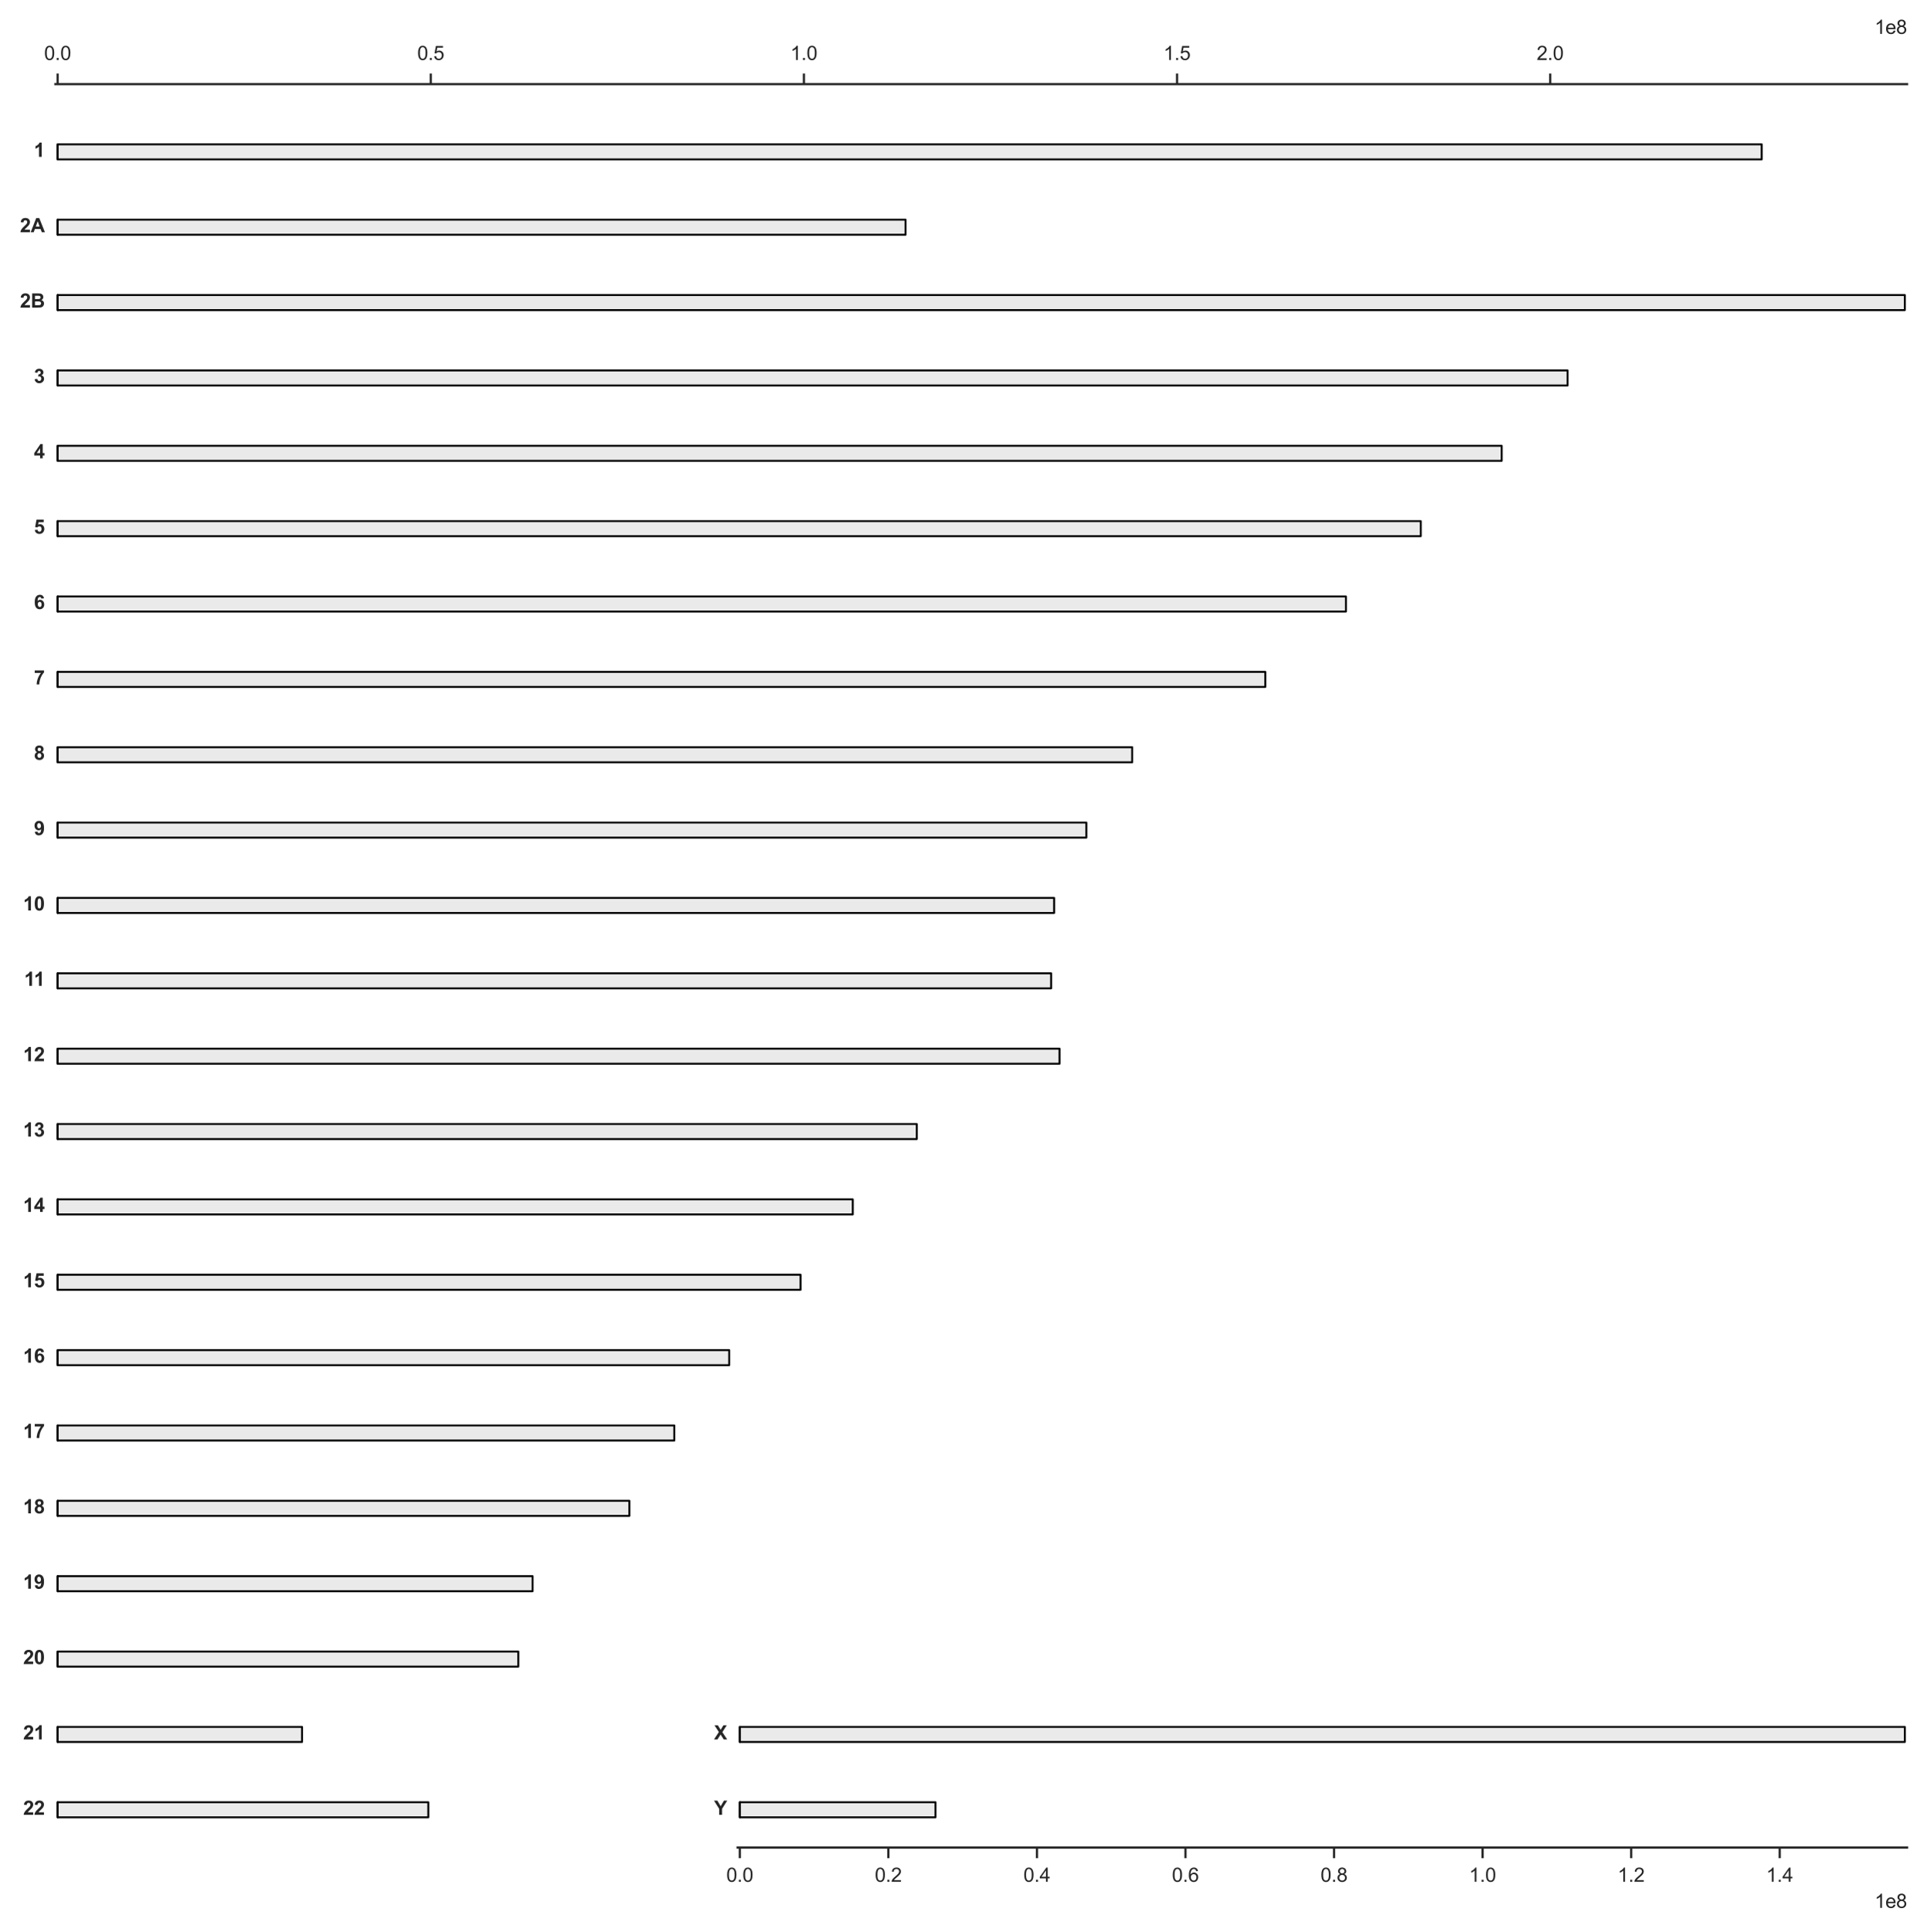 <?xml version="1.0" encoding="utf-8" standalone="no"?>
<!DOCTYPE svg PUBLIC "-//W3C//DTD SVG 1.1//EN"
  "http://www.w3.org/Graphics/SVG/1.1/DTD/svg11.dtd">
<svg xmlns:xlink="http://www.w3.org/1999/xlink" width="696.832pt" height="698.393pt" viewBox="0 0 696.832 698.393" xmlns="http://www.w3.org/2000/svg" version="1.1">
 <defs>
  <style type="text/css">*{stroke-linejoin: round; stroke-linecap: butt}</style>
 </defs>
 <g id="figure_1">
  <g id="patch_1">
   <path d="M 0 698.393 
L 696.832 698.393 
L 696.832 0 
L 0 0 
z
" style="fill: #ffffff"/>
  </g>
  <g id="axes_1">
   <g id="patch_2">
    <path d="M 20.032 41.315 
L 689.632 41.315 
L 689.632 30.417 
L 20.032 30.417 
z
" style="fill: #ffffff"/>
   </g>
   <g id="matplotlib.axis_1">
    <g id="xtick_1">
     <g id="line2d_1">
      <defs>
       <path id="md4d6758494" d="M 0 0 
L 0 -3.84 
" style="stroke: #262626; stroke-width: 0.8"/>
      </defs>
      <g>
       <use xlink:href="#md4d6758494" x="20.841" y="30.417" style="fill: #262626; stroke: #262626; stroke-width: 0.8"/>
      </g>
     </g>
     <g id="text_1">
      <!-- 0.0 -->
      <g style="fill: #262626" transform="translate(15.949 21.677) scale(0.07 -0.07)">
       <defs>
        <path id="ArialMT-30" d="M 266 2259 
Q 266 3072 433 3567 
Q 600 4063 929 4331 
Q 1259 4600 1759 4600 
Q 2128 4600 2406 4451 
Q 2684 4303 2865 4023 
Q 3047 3744 3150 3342 
Q 3253 2941 3253 2259 
Q 3253 1453 3087 958 
Q 2922 463 2592 192 
Q 2263 -78 1759 -78 
Q 1097 -78 719 397 
Q 266 969 266 2259 
z
M 844 2259 
Q 844 1131 1108 757 
Q 1372 384 1759 384 
Q 2147 384 2411 759 
Q 2675 1134 2675 2259 
Q 2675 3391 2411 3762 
Q 2147 4134 1753 4134 
Q 1366 4134 1134 3806 
Q 844 3388 844 2259 
z
" transform="scale(0.016)"/>
        <path id="ArialMT-2e" d="M 581 0 
L 581 641 
L 1222 641 
L 1222 0 
L 581 0 
z
" transform="scale(0.016)"/>
       </defs>
       <use xlink:href="#ArialMT-30"/>
       <use xlink:href="#ArialMT-2e" transform="translate(55.615 0)"/>
       <use xlink:href="#ArialMT-30" transform="translate(83.398 0)"/>
      </g>
     </g>
    </g>
    <g id="xtick_2">
     <g id="line2d_2">
      <g>
       <use xlink:href="#md4d6758494" x="155.777" y="30.417" style="fill: #262626; stroke: #262626; stroke-width: 0.8"/>
      </g>
     </g>
     <g id="text_2">
      <!-- 0.5 -->
      <g style="fill: #262626" transform="translate(150.884 21.677) scale(0.07 -0.07)">
       <defs>
        <path id="ArialMT-35" d="M 266 1200 
L 856 1250 
Q 922 819 1161 601 
Q 1400 384 1738 384 
Q 2144 384 2425 690 
Q 2706 997 2706 1503 
Q 2706 1984 2436 2262 
Q 2166 2541 1728 2541 
Q 1456 2541 1237 2417 
Q 1019 2294 894 2097 
L 366 2166 
L 809 4519 
L 3088 4519 
L 3088 3981 
L 1259 3981 
L 1013 2750 
Q 1425 3038 1878 3038 
Q 2478 3038 2890 2622 
Q 3303 2206 3303 1553 
Q 3303 931 2941 478 
Q 2500 -78 1738 -78 
Q 1113 -78 717 272 
Q 322 622 266 1200 
z
" transform="scale(0.016)"/>
       </defs>
       <use xlink:href="#ArialMT-30"/>
       <use xlink:href="#ArialMT-2e" transform="translate(55.615 0)"/>
       <use xlink:href="#ArialMT-35" transform="translate(83.398 0)"/>
      </g>
     </g>
    </g>
    <g id="xtick_3">
     <g id="line2d_3">
      <g>
       <use xlink:href="#md4d6758494" x="290.712" y="30.417" style="fill: #262626; stroke: #262626; stroke-width: 0.8"/>
      </g>
     </g>
     <g id="text_3">
      <!-- 1.0 -->
      <g style="fill: #262626" transform="translate(285.82 21.677) scale(0.07 -0.07)">
       <defs>
        <path id="ArialMT-31" d="M 2384 0 
L 1822 0 
L 1822 3584 
Q 1619 3391 1289 3197 
Q 959 3003 697 2906 
L 697 3450 
Q 1169 3672 1522 3987 
Q 1875 4303 2022 4600 
L 2384 4600 
L 2384 0 
z
" transform="scale(0.016)"/>
       </defs>
       <use xlink:href="#ArialMT-31"/>
       <use xlink:href="#ArialMT-2e" transform="translate(55.615 0)"/>
       <use xlink:href="#ArialMT-30" transform="translate(83.398 0)"/>
      </g>
     </g>
    </g>
    <g id="xtick_4">
     <g id="line2d_4">
      <g>
       <use xlink:href="#md4d6758494" x="425.648" y="30.417" style="fill: #262626; stroke: #262626; stroke-width: 0.8"/>
      </g>
     </g>
     <g id="text_4">
      <!-- 1.5 -->
      <g style="fill: #262626" transform="translate(420.755 21.677) scale(0.07 -0.07)">
       <use xlink:href="#ArialMT-31"/>
       <use xlink:href="#ArialMT-2e" transform="translate(55.615 0)"/>
       <use xlink:href="#ArialMT-35" transform="translate(83.398 0)"/>
      </g>
     </g>
    </g>
    <g id="xtick_5">
     <g id="line2d_5">
      <g>
       <use xlink:href="#md4d6758494" x="560.584" y="30.417" style="fill: #262626; stroke: #262626; stroke-width: 0.8"/>
      </g>
     </g>
     <g id="text_5">
      <!-- 2.0 -->
      <g style="fill: #262626" transform="translate(555.691 21.677) scale(0.07 -0.07)">
       <defs>
        <path id="ArialMT-32" d="M 3222 541 
L 3222 0 
L 194 0 
Q 188 203 259 391 
Q 375 700 629 1000 
Q 884 1300 1366 1694 
Q 2113 2306 2375 2664 
Q 2638 3022 2638 3341 
Q 2638 3675 2398 3904 
Q 2159 4134 1775 4134 
Q 1369 4134 1125 3890 
Q 881 3647 878 3216 
L 300 3275 
Q 359 3922 746 4261 
Q 1134 4600 1788 4600 
Q 2447 4600 2831 4234 
Q 3216 3869 3216 3328 
Q 3216 3053 3103 2787 
Q 2991 2522 2730 2228 
Q 2469 1934 1863 1422 
Q 1356 997 1212 845 
Q 1069 694 975 541 
L 3222 541 
z
" transform="scale(0.016)"/>
       </defs>
       <use xlink:href="#ArialMT-32"/>
       <use xlink:href="#ArialMT-2e" transform="translate(55.615 0)"/>
       <use xlink:href="#ArialMT-30" transform="translate(83.398 0)"/>
      </g>
     </g>
    </g>
    <g id="text_6">
     <!-- 1e8 -->
     <g style="fill: #262626" transform="translate(677.887 12.239) scale(0.07 -0.07)">
      <defs>
       <path id="ArialMT-65" d="M 2694 1069 
L 3275 997 
Q 3138 488 2766 206 
Q 2394 -75 1816 -75 
Q 1088 -75 661 373 
Q 234 822 234 1631 
Q 234 2469 665 2931 
Q 1097 3394 1784 3394 
Q 2450 3394 2872 2941 
Q 3294 2488 3294 1666 
Q 3294 1616 3291 1516 
L 816 1516 
Q 847 969 1125 678 
Q 1403 388 1819 388 
Q 2128 388 2347 550 
Q 2566 713 2694 1069 
z
M 847 1978 
L 2700 1978 
Q 2663 2397 2488 2606 
Q 2219 2931 1791 2931 
Q 1403 2931 1139 2672 
Q 875 2413 847 1978 
z
" transform="scale(0.016)"/>
       <path id="ArialMT-38" d="M 1131 2484 
Q 781 2613 612 2850 
Q 444 3088 444 3419 
Q 444 3919 803 4259 
Q 1163 4600 1759 4600 
Q 2359 4600 2725 4251 
Q 3091 3903 3091 3403 
Q 3091 3084 2923 2848 
Q 2756 2613 2416 2484 
Q 2838 2347 3058 2040 
Q 3278 1734 3278 1309 
Q 3278 722 2862 322 
Q 2447 -78 1769 -78 
Q 1091 -78 675 323 
Q 259 725 259 1325 
Q 259 1772 486 2073 
Q 713 2375 1131 2484 
z
M 1019 3438 
Q 1019 3113 1228 2906 
Q 1438 2700 1772 2700 
Q 2097 2700 2305 2904 
Q 2513 3109 2513 3406 
Q 2513 3716 2298 3927 
Q 2084 4138 1766 4138 
Q 1444 4138 1231 3931 
Q 1019 3725 1019 3438 
z
M 838 1322 
Q 838 1081 952 856 
Q 1066 631 1291 507 
Q 1516 384 1775 384 
Q 2178 384 2440 643 
Q 2703 903 2703 1303 
Q 2703 1709 2433 1975 
Q 2163 2241 1756 2241 
Q 1359 2241 1098 1978 
Q 838 1716 838 1322 
z
" transform="scale(0.016)"/>
      </defs>
      <use xlink:href="#ArialMT-31"/>
      <use xlink:href="#ArialMT-65" transform="translate(55.615 0)"/>
      <use xlink:href="#ArialMT-38" transform="translate(111.23 0)"/>
     </g>
    </g>
   </g>
   <g id="matplotlib.axis_2">
    <g id="ytick_1"/>
    <g id="ytick_2"/>
   </g>
   <g id="patch_3">
    <path d="M 20.032 30.417 
L 689.632 30.417 
" style="fill: none; stroke: #262626; stroke-width: 0.8; stroke-linejoin: miter; stroke-linecap: square"/>
   </g>
  </g>
  <g id="axes_2">
   <g id="patch_4">
    <path d="M 20.032 68.561 
L 689.632 68.561 
L 689.632 41.315 
L 20.032 41.315 
z
" style="fill: #ffffff"/>
   </g>
   <g id="patch_5">
    <path d="M 20.841 57.63 
L 20.841 57.63 
L 20.841 52.181 
L 20.841 52.181 
z
" clip-path="url(#p66748b4436)" style="fill: #ebeaea"/>
   </g>
   <g id="patch_6">
    <path d="M 20.841 57.63 
L 637.048 57.63 
L 637.048 52.181 
L 20.841 52.181 
z
" clip-path="url(#p66748b4436)" style="fill: #ebeaea"/>
   </g>
   <g id="patch_7">
    <path d="M 20.841 57.63 
L 20.841 57.63 
L 20.841 52.181 
L 20.841 52.181 
L 20.841 57.63 
z
" clip-path="url(#p66748b4436)" style="fill: none; stroke: #000000; stroke-width: 0.7; stroke-linejoin: miter"/>
   </g>
   <g id="patch_8">
    <path d="M 20.841 57.63 
L 637.048 57.63 
L 637.048 52.181 
L 20.841 52.181 
L 20.841 57.63 
z
" clip-path="url(#p66748b4436)" style="fill: none; stroke: #000000; stroke-width: 0.7; stroke-linejoin: miter"/>
   </g>
   <g id="matplotlib.axis_3">
    <g id="xtick_6"/>
    <g id="xtick_7"/>
    <g id="xtick_8"/>
    <g id="xtick_9"/>
    <g id="xtick_10"/>
   </g>
   <g id="matplotlib.axis_4">
    <g id="ytick_3"/>
    <g id="ytick_4"/>
   </g>
   <g id="text_7">
    <!-- 1 -->
    <g style="fill: #262626" transform="translate(12.255 56.72) scale(0.07 -0.07)">
     <defs>
      <path id="Arial-BoldMT-31" d="M 2519 0 
L 1641 0 
L 1641 3309 
Q 1159 2859 506 2644 
L 506 3441 
Q 850 3553 1253 3867 
Q 1656 4181 1806 4600 
L 2519 4600 
L 2519 0 
z
" transform="scale(0.016)"/>
     </defs>
     <use xlink:href="#Arial-BoldMT-31"/>
    </g>
   </g>
  </g>
  <g id="axes_3">
   <g id="patch_9">
    <path d="M 20.032 95.807 
L 689.632 95.807 
L 689.632 68.561 
L 20.032 68.561 
z
" style="fill: #ffffff"/>
   </g>
   <g id="patch_10">
    <path d="M 20.841 84.876 
L 20.841 84.876 
L 20.841 79.427 
L 20.841 79.427 
z
" clip-path="url(#pf9c25170c0)" style="fill: #ebeaea"/>
   </g>
   <g id="patch_11">
    <path d="M 20.841 84.876 
L 327.475 84.876 
L 327.475 79.427 
L 20.841 79.427 
z
" clip-path="url(#pf9c25170c0)" style="fill: #ebeaea"/>
   </g>
   <g id="patch_12">
    <path d="M 20.841 84.876 
L 20.841 84.876 
L 20.841 79.427 
L 20.841 79.427 
L 20.841 84.876 
z
" clip-path="url(#pf9c25170c0)" style="fill: none; stroke: #000000; stroke-width: 0.7; stroke-linejoin: miter"/>
   </g>
   <g id="patch_13">
    <path d="M 20.841 84.876 
L 327.475 84.876 
L 327.475 79.427 
L 20.841 79.427 
L 20.841 84.876 
z
" clip-path="url(#pf9c25170c0)" style="fill: none; stroke: #000000; stroke-width: 0.7; stroke-linejoin: miter"/>
   </g>
   <g id="matplotlib.axis_5">
    <g id="xtick_11"/>
    <g id="xtick_12"/>
    <g id="xtick_13"/>
    <g id="xtick_14"/>
    <g id="xtick_15"/>
   </g>
   <g id="matplotlib.axis_6">
    <g id="ytick_5"/>
    <g id="ytick_6"/>
   </g>
   <g id="text_8">
    <!-- 2A -->
    <g style="fill: #262626" transform="translate(7.2 83.966) scale(0.07 -0.07)">
     <defs>
      <path id="Arial-BoldMT-32" d="M 3238 816 
L 3238 0 
L 159 0 
Q 209 463 459 877 
Q 709 1291 1447 1975 
Q 2041 2528 2175 2725 
Q 2356 2997 2356 3263 
Q 2356 3556 2198 3714 
Q 2041 3872 1763 3872 
Q 1488 3872 1325 3706 
Q 1163 3541 1138 3156 
L 263 3244 
Q 341 3969 753 4284 
Q 1166 4600 1784 4600 
Q 2463 4600 2850 4234 
Q 3238 3869 3238 3325 
Q 3238 3016 3127 2736 
Q 3016 2456 2775 2150 
Q 2616 1947 2200 1565 
Q 1784 1184 1673 1059 
Q 1563 934 1494 816 
L 3238 816 
z
" transform="scale(0.016)"/>
      <path id="Arial-BoldMT-41" d="M 4597 0 
L 3591 0 
L 3191 1041 
L 1359 1041 
L 981 0 
L 0 0 
L 1784 4581 
L 2763 4581 
L 4597 0 
z
M 2894 1813 
L 2263 3513 
L 1644 1813 
L 2894 1813 
z
" transform="scale(0.016)"/>
     </defs>
     <use xlink:href="#Arial-BoldMT-32"/>
     <use xlink:href="#Arial-BoldMT-41" transform="translate(55.615 0)"/>
    </g>
   </g>
  </g>
  <g id="axes_4">
   <g id="patch_14">
    <path d="M 20.032 123.054 
L 689.632 123.054 
L 689.632 95.807 
L 20.032 95.807 
z
" style="fill: #ffffff"/>
   </g>
   <g id="patch_15">
    <path d="M 20.841 112.122 
L 20.841 112.122 
L 20.841 106.673 
L 20.841 106.673 
z
" clip-path="url(#pf3ba5fb1bc)" style="fill: #ebeaea"/>
   </g>
   <g id="patch_16">
    <path d="M 20.841 112.122 
L 688.822 112.122 
L 688.822 106.673 
L 20.841 106.673 
z
" clip-path="url(#pf3ba5fb1bc)" style="fill: #ebeaea"/>
   </g>
   <g id="patch_17">
    <path d="M 20.841 112.122 
L 20.841 112.122 
L 20.841 106.673 
L 20.841 106.673 
L 20.841 112.122 
z
" clip-path="url(#pf3ba5fb1bc)" style="fill: none; stroke: #000000; stroke-width: 0.7; stroke-linejoin: miter"/>
   </g>
   <g id="patch_18">
    <path d="M 20.841 112.122 
L 688.822 112.122 
L 688.822 106.673 
L 20.841 106.673 
L 20.841 112.122 
z
" clip-path="url(#pf3ba5fb1bc)" style="fill: none; stroke: #000000; stroke-width: 0.7; stroke-linejoin: miter"/>
   </g>
   <g id="matplotlib.axis_7">
    <g id="xtick_16"/>
    <g id="xtick_17"/>
    <g id="xtick_18"/>
    <g id="xtick_19"/>
    <g id="xtick_20"/>
   </g>
   <g id="matplotlib.axis_8">
    <g id="ytick_7"/>
    <g id="ytick_8"/>
   </g>
   <g id="text_9">
    <!-- 2B -->
    <g style="fill: #262626" transform="translate(7.2 111.212) scale(0.07 -0.07)">
     <defs>
      <path id="Arial-BoldMT-42" d="M 469 4581 
L 2300 4581 
Q 2844 4581 3111 4536 
Q 3378 4491 3589 4347 
Q 3800 4203 3940 3964 
Q 4081 3725 4081 3428 
Q 4081 3106 3907 2837 
Q 3734 2569 3438 2434 
Q 3856 2313 4081 2019 
Q 4306 1725 4306 1328 
Q 4306 1016 4161 720 
Q 4016 425 3764 248 
Q 3513 72 3144 31 
Q 2913 6 2028 0 
L 469 0 
L 469 4581 
z
M 1394 3819 
L 1394 2759 
L 2000 2759 
Q 2541 2759 2672 2775 
Q 2909 2803 3045 2939 
Q 3181 3075 3181 3297 
Q 3181 3509 3064 3642 
Q 2947 3775 2716 3803 
Q 2578 3819 1925 3819 
L 1394 3819 
z
M 1394 1997 
L 1394 772 
L 2250 772 
Q 2750 772 2884 800 
Q 3091 838 3220 983 
Q 3350 1128 3350 1372 
Q 3350 1578 3250 1722 
Q 3150 1866 2961 1931 
Q 2772 1997 2141 1997 
L 1394 1997 
z
" transform="scale(0.016)"/>
     </defs>
     <use xlink:href="#Arial-BoldMT-32"/>
     <use xlink:href="#Arial-BoldMT-42" transform="translate(55.615 0)"/>
    </g>
   </g>
  </g>
  <g id="axes_5">
   <g id="patch_19">
    <path d="M 20.032 150.3 
L 689.632 150.3 
L 689.632 123.054 
L 20.032 123.054 
z
" style="fill: #ffffff"/>
   </g>
   <g id="patch_20">
    <path d="M 20.841 139.368 
L 20.841 139.368 
L 20.841 133.919 
L 20.841 133.919 
z
" clip-path="url(#p32baff87ff)" style="fill: #ebeaea"/>
   </g>
   <g id="patch_21">
    <path d="M 20.841 139.368 
L 566.871 139.368 
L 566.871 133.919 
L 20.841 133.919 
z
" clip-path="url(#p32baff87ff)" style="fill: #ebeaea"/>
   </g>
   <g id="patch_22">
    <path d="M 20.841 139.368 
L 20.841 139.368 
L 20.841 133.919 
L 20.841 133.919 
L 20.841 139.368 
z
" clip-path="url(#p32baff87ff)" style="fill: none; stroke: #000000; stroke-width: 0.7; stroke-linejoin: miter"/>
   </g>
   <g id="patch_23">
    <path d="M 20.841 139.368 
L 566.871 139.368 
L 566.871 133.919 
L 20.841 133.919 
L 20.841 139.368 
z
" clip-path="url(#p32baff87ff)" style="fill: none; stroke: #000000; stroke-width: 0.7; stroke-linejoin: miter"/>
   </g>
   <g id="matplotlib.axis_9">
    <g id="xtick_21"/>
    <g id="xtick_22"/>
    <g id="xtick_23"/>
    <g id="xtick_24"/>
    <g id="xtick_25"/>
   </g>
   <g id="matplotlib.axis_10">
    <g id="ytick_9"/>
    <g id="ytick_10"/>
   </g>
   <g id="text_10">
    <!-- 3 -->
    <g style="fill: #262626" transform="translate(12.255 138.458) scale(0.07 -0.07)">
     <defs>
      <path id="Arial-BoldMT-33" d="M 241 1216 
L 1091 1319 
Q 1131 994 1309 822 
Q 1488 650 1741 650 
Q 2013 650 2198 856 
Q 2384 1063 2384 1413 
Q 2384 1744 2206 1937 
Q 2028 2131 1772 2131 
Q 1603 2131 1369 2066 
L 1466 2781 
Q 1822 2772 2009 2936 
Q 2197 3100 2197 3372 
Q 2197 3603 2059 3740 
Q 1922 3878 1694 3878 
Q 1469 3878 1309 3722 
Q 1150 3566 1116 3266 
L 306 3403 
Q 391 3819 561 4067 
Q 731 4316 1036 4458 
Q 1341 4600 1719 4600 
Q 2366 4600 2756 4188 
Q 3078 3850 3078 3425 
Q 3078 2822 2419 2463 
Q 2813 2378 3048 2084 
Q 3284 1791 3284 1375 
Q 3284 772 2843 347 
Q 2403 -78 1747 -78 
Q 1125 -78 715 280 
Q 306 638 241 1216 
z
" transform="scale(0.016)"/>
     </defs>
     <use xlink:href="#Arial-BoldMT-33"/>
    </g>
   </g>
  </g>
  <g id="axes_6">
   <g id="patch_24">
    <path d="M 20.032 177.546 
L 689.632 177.546 
L 689.632 150.3 
L 20.032 150.3 
z
" style="fill: #ffffff"/>
   </g>
   <g id="patch_25">
    <path d="M 20.841 166.614 
L 20.841 166.614 
L 20.841 161.165 
L 20.841 161.165 
z
" clip-path="url(#p8b20c88442)" style="fill: #ebeaea"/>
   </g>
   <g id="patch_26">
    <path d="M 20.841 166.614 
L 543.029 166.614 
L 543.029 161.165 
L 20.841 161.165 
z
" clip-path="url(#p8b20c88442)" style="fill: #ebeaea"/>
   </g>
   <g id="patch_27">
    <path d="M 20.841 166.614 
L 20.841 166.614 
L 20.841 161.165 
L 20.841 161.165 
L 20.841 166.614 
z
" clip-path="url(#p8b20c88442)" style="fill: none; stroke: #000000; stroke-width: 0.7; stroke-linejoin: miter"/>
   </g>
   <g id="patch_28">
    <path d="M 20.841 166.614 
L 543.029 166.614 
L 543.029 161.165 
L 20.841 161.165 
L 20.841 166.614 
z
" clip-path="url(#p8b20c88442)" style="fill: none; stroke: #000000; stroke-width: 0.7; stroke-linejoin: miter"/>
   </g>
   <g id="matplotlib.axis_11">
    <g id="xtick_26"/>
    <g id="xtick_27"/>
    <g id="xtick_28"/>
    <g id="xtick_29"/>
    <g id="xtick_30"/>
   </g>
   <g id="matplotlib.axis_12">
    <g id="ytick_11"/>
    <g id="ytick_12"/>
   </g>
   <g id="text_11">
    <!-- 4 -->
    <g style="fill: #262626" transform="translate(12.255 165.704) scale(0.07 -0.07)">
     <defs>
      <path id="Arial-BoldMT-34" d="M 1994 0 
L 1994 922 
L 119 922 
L 119 1691 
L 2106 4600 
L 2844 4600 
L 2844 1694 
L 3413 1694 
L 3413 922 
L 2844 922 
L 2844 0 
L 1994 0 
z
M 1994 1694 
L 1994 3259 
L 941 1694 
L 1994 1694 
z
" transform="scale(0.016)"/>
     </defs>
     <use xlink:href="#Arial-BoldMT-34"/>
    </g>
   </g>
  </g>
  <g id="axes_7">
   <g id="patch_29">
    <path d="M 20.032 204.792 
L 689.632 204.792 
L 689.632 177.546 
L 20.032 177.546 
z
" style="fill: #ffffff"/>
   </g>
   <g id="patch_30">
    <path d="M 20.841 193.861 
L 20.841 193.861 
L 20.841 188.411 
L 20.841 188.411 
z
" clip-path="url(#p04cdebfb58)" style="fill: #ebeaea"/>
   </g>
   <g id="patch_31">
    <path d="M 20.841 193.861 
L 513.764 193.861 
L 513.764 188.411 
L 20.841 188.411 
z
" clip-path="url(#p04cdebfb58)" style="fill: #ebeaea"/>
   </g>
   <g id="patch_32">
    <path d="M 20.841 193.861 
L 20.841 193.861 
L 20.841 188.411 
L 20.841 188.411 
L 20.841 193.861 
z
" clip-path="url(#p04cdebfb58)" style="fill: none; stroke: #000000; stroke-width: 0.7; stroke-linejoin: miter"/>
   </g>
   <g id="patch_33">
    <path d="M 20.841 193.861 
L 513.764 193.861 
L 513.764 188.411 
L 20.841 188.411 
L 20.841 193.861 
z
" clip-path="url(#p04cdebfb58)" style="fill: none; stroke: #000000; stroke-width: 0.7; stroke-linejoin: miter"/>
   </g>
   <g id="matplotlib.axis_13">
    <g id="xtick_31"/>
    <g id="xtick_32"/>
    <g id="xtick_33"/>
    <g id="xtick_34"/>
    <g id="xtick_35"/>
   </g>
   <g id="matplotlib.axis_14">
    <g id="ytick_13"/>
    <g id="ytick_14"/>
   </g>
   <g id="text_12">
    <!-- 5 -->
    <g style="fill: #262626" transform="translate(12.255 192.95) scale(0.07 -0.07)">
     <defs>
      <path id="Arial-BoldMT-35" d="M 284 1178 
L 1159 1269 
Q 1197 972 1381 798 
Q 1566 625 1806 625 
Q 2081 625 2272 848 
Q 2463 1072 2463 1522 
Q 2463 1944 2273 2155 
Q 2084 2366 1781 2366 
Q 1403 2366 1103 2031 
L 391 2134 
L 841 4519 
L 3163 4519 
L 3163 3697 
L 1506 3697 
L 1369 2919 
Q 1663 3066 1969 3066 
Q 2553 3066 2959 2641 
Q 3366 2216 3366 1538 
Q 3366 972 3038 528 
Q 2591 -78 1797 -78 
Q 1163 -78 763 262 
Q 363 603 284 1178 
z
" transform="scale(0.016)"/>
     </defs>
     <use xlink:href="#Arial-BoldMT-35"/>
    </g>
   </g>
  </g>
  <g id="axes_8">
   <g id="patch_34">
    <path d="M 20.032 232.038 
L 689.632 232.038 
L 689.632 204.792 
L 20.032 204.792 
z
" style="fill: #ffffff"/>
   </g>
   <g id="patch_35">
    <path d="M 20.841 221.107 
L 20.841 221.107 
L 20.841 215.658 
L 20.841 215.658 
z
" clip-path="url(#p5bd0816f9b)" style="fill: #ebeaea"/>
   </g>
   <g id="patch_36">
    <path d="M 20.841 221.107 
L 486.703 221.107 
L 486.703 215.658 
L 20.841 215.658 
z
" clip-path="url(#p5bd0816f9b)" style="fill: #ebeaea"/>
   </g>
   <g id="patch_37">
    <path d="M 20.841 221.107 
L 20.841 221.107 
L 20.841 215.658 
L 20.841 215.658 
L 20.841 221.107 
z
" clip-path="url(#p5bd0816f9b)" style="fill: none; stroke: #000000; stroke-width: 0.7; stroke-linejoin: miter"/>
   </g>
   <g id="patch_38">
    <path d="M 20.841 221.107 
L 486.703 221.107 
L 486.703 215.658 
L 20.841 215.658 
L 20.841 221.107 
z
" clip-path="url(#p5bd0816f9b)" style="fill: none; stroke: #000000; stroke-width: 0.7; stroke-linejoin: miter"/>
   </g>
   <g id="matplotlib.axis_15">
    <g id="xtick_36"/>
    <g id="xtick_37"/>
    <g id="xtick_38"/>
    <g id="xtick_39"/>
    <g id="xtick_40"/>
   </g>
   <g id="matplotlib.axis_16">
    <g id="ytick_15"/>
    <g id="ytick_16"/>
   </g>
   <g id="text_13">
    <!-- 6 -->
    <g style="fill: #262626" transform="translate(12.255 220.197) scale(0.07 -0.07)">
     <defs>
      <path id="Arial-BoldMT-36" d="M 3247 3459 
L 2397 3366 
Q 2366 3628 2234 3753 
Q 2103 3878 1894 3878 
Q 1616 3878 1423 3628 
Q 1231 3378 1181 2588 
Q 1509 2975 1997 2975 
Q 2547 2975 2939 2556 
Q 3331 2138 3331 1475 
Q 3331 772 2918 347 
Q 2506 -78 1859 -78 
Q 1166 -78 719 461 
Q 272 1000 272 2228 
Q 272 3488 737 4044 
Q 1203 4600 1947 4600 
Q 2469 4600 2811 4308 
Q 3153 4016 3247 3459 
z
M 1256 1544 
Q 1256 1116 1453 883 
Q 1650 650 1903 650 
Q 2147 650 2309 840 
Q 2472 1031 2472 1466 
Q 2472 1913 2297 2120 
Q 2122 2328 1859 2328 
Q 1606 2328 1431 2129 
Q 1256 1931 1256 1544 
z
" transform="scale(0.016)"/>
     </defs>
     <use xlink:href="#Arial-BoldMT-36"/>
    </g>
   </g>
  </g>
  <g id="axes_9">
   <g id="patch_39">
    <path d="M 20.032 259.284 
L 689.632 259.284 
L 689.632 232.038 
L 20.032 232.038 
z
" style="fill: #ffffff"/>
   </g>
   <g id="patch_40">
    <path d="M 20.841 248.353 
L 20.841 248.353 
L 20.841 242.904 
L 20.841 242.904 
z
" clip-path="url(#p5796bcae89)" style="fill: #ebeaea"/>
   </g>
   <g id="patch_41">
    <path d="M 20.841 248.353 
L 457.559 248.353 
L 457.559 242.904 
L 20.841 242.904 
z
" clip-path="url(#p5796bcae89)" style="fill: #ebeaea"/>
   </g>
   <g id="patch_42">
    <path d="M 20.841 248.353 
L 20.841 248.353 
L 20.841 242.904 
L 20.841 242.904 
L 20.841 248.353 
z
" clip-path="url(#p5796bcae89)" style="fill: none; stroke: #000000; stroke-width: 0.7; stroke-linejoin: miter"/>
   </g>
   <g id="patch_43">
    <path d="M 20.841 248.353 
L 457.559 248.353 
L 457.559 242.904 
L 20.841 242.904 
L 20.841 248.353 
z
" clip-path="url(#p5796bcae89)" style="fill: none; stroke: #000000; stroke-width: 0.7; stroke-linejoin: miter"/>
   </g>
   <g id="matplotlib.axis_17">
    <g id="xtick_41"/>
    <g id="xtick_42"/>
    <g id="xtick_43"/>
    <g id="xtick_44"/>
    <g id="xtick_45"/>
   </g>
   <g id="matplotlib.axis_18">
    <g id="ytick_17"/>
    <g id="ytick_18"/>
   </g>
   <g id="text_14">
    <!-- 7 -->
    <g style="fill: #262626" transform="translate(12.255 247.443) scale(0.07 -0.07)">
     <defs>
      <path id="Arial-BoldMT-37" d="M 272 3703 
L 272 4519 
L 3275 4519 
L 3275 3881 
Q 2903 3516 2518 2831 
Q 2134 2147 1932 1376 
Q 1731 606 1734 0 
L 888 0 
Q 909 950 1279 1937 
Q 1650 2925 2269 3703 
L 272 3703 
z
" transform="scale(0.016)"/>
     </defs>
     <use xlink:href="#Arial-BoldMT-37"/>
    </g>
   </g>
  </g>
  <g id="axes_10">
   <g id="patch_44">
    <path d="M 20.032 286.53 
L 689.632 286.53 
L 689.632 259.284 
L 20.032 259.284 
z
" style="fill: #ffffff"/>
   </g>
   <g id="patch_45">
    <path d="M 20.841 275.599 
L 20.841 275.599 
L 20.841 270.15 
L 20.841 270.15 
z
" clip-path="url(#p899797b989)" style="fill: #ebeaea"/>
   </g>
   <g id="patch_46">
    <path d="M 20.841 275.599 
L 409.419 275.599 
L 409.419 270.15 
L 20.841 270.15 
z
" clip-path="url(#p899797b989)" style="fill: #ebeaea"/>
   </g>
   <g id="patch_47">
    <path d="M 20.841 275.599 
L 20.841 275.599 
L 20.841 270.15 
L 20.841 270.15 
L 20.841 275.599 
z
" clip-path="url(#p899797b989)" style="fill: none; stroke: #000000; stroke-width: 0.7; stroke-linejoin: miter"/>
   </g>
   <g id="patch_48">
    <path d="M 20.841 275.599 
L 409.419 275.599 
L 409.419 270.15 
L 20.841 270.15 
L 20.841 275.599 
z
" clip-path="url(#p899797b989)" style="fill: none; stroke: #000000; stroke-width: 0.7; stroke-linejoin: miter"/>
   </g>
   <g id="matplotlib.axis_19">
    <g id="xtick_46"/>
    <g id="xtick_47"/>
    <g id="xtick_48"/>
    <g id="xtick_49"/>
    <g id="xtick_50"/>
   </g>
   <g id="matplotlib.axis_20">
    <g id="ytick_19"/>
    <g id="ytick_20"/>
   </g>
   <g id="text_15">
    <!-- 8 -->
    <g style="fill: #262626" transform="translate(12.255 274.689) scale(0.07 -0.07)">
     <defs>
      <path id="Arial-BoldMT-38" d="M 1025 2472 
Q 684 2616 529 2867 
Q 375 3119 375 3419 
Q 375 3931 733 4265 
Q 1091 4600 1750 4600 
Q 2403 4600 2764 4265 
Q 3125 3931 3125 3419 
Q 3125 3100 2959 2851 
Q 2794 2603 2494 2472 
Q 2875 2319 3073 2025 
Q 3272 1731 3272 1347 
Q 3272 713 2867 316 
Q 2463 -81 1791 -81 
Q 1166 -81 750 247 
Q 259 634 259 1309 
Q 259 1681 443 1992 
Q 628 2303 1025 2472 
z
M 1206 3356 
Q 1206 3094 1354 2947 
Q 1503 2800 1750 2800 
Q 2000 2800 2150 2948 
Q 2300 3097 2300 3359 
Q 2300 3606 2151 3754 
Q 2003 3903 1759 3903 
Q 1506 3903 1356 3753 
Q 1206 3603 1206 3356 
z
M 1125 1394 
Q 1125 1031 1311 828 
Q 1497 625 1775 625 
Q 2047 625 2225 820 
Q 2403 1016 2403 1384 
Q 2403 1706 2222 1901 
Q 2041 2097 1763 2097 
Q 1441 2097 1283 1875 
Q 1125 1653 1125 1394 
z
" transform="scale(0.016)"/>
     </defs>
     <use xlink:href="#Arial-BoldMT-38"/>
    </g>
   </g>
  </g>
  <g id="axes_11">
   <g id="patch_49">
    <path d="M 20.032 313.777 
L 689.632 313.777 
L 689.632 286.53 
L 20.032 286.53 
z
" style="fill: #ffffff"/>
   </g>
   <g id="patch_50">
    <path d="M 20.841 302.845 
L 20.841 302.845 
L 20.841 297.396 
L 20.841 297.396 
z
" clip-path="url(#p77c75e1828)" style="fill: #ebeaea"/>
   </g>
   <g id="patch_51">
    <path d="M 20.841 302.845 
L 392.834 302.845 
L 392.834 297.396 
L 20.841 297.396 
z
" clip-path="url(#p77c75e1828)" style="fill: #ebeaea"/>
   </g>
   <g id="patch_52">
    <path d="M 20.841 302.845 
L 20.841 302.845 
L 20.841 297.396 
L 20.841 297.396 
L 20.841 302.845 
z
" clip-path="url(#p77c75e1828)" style="fill: none; stroke: #000000; stroke-width: 0.7; stroke-linejoin: miter"/>
   </g>
   <g id="patch_53">
    <path d="M 20.841 302.845 
L 392.834 302.845 
L 392.834 297.396 
L 20.841 297.396 
L 20.841 302.845 
z
" clip-path="url(#p77c75e1828)" style="fill: none; stroke: #000000; stroke-width: 0.7; stroke-linejoin: miter"/>
   </g>
   <g id="matplotlib.axis_21">
    <g id="xtick_51"/>
    <g id="xtick_52"/>
    <g id="xtick_53"/>
    <g id="xtick_54"/>
    <g id="xtick_55"/>
   </g>
   <g id="matplotlib.axis_22">
    <g id="ytick_21"/>
    <g id="ytick_22"/>
   </g>
   <g id="text_16">
    <!-- 9 -->
    <g style="fill: #262626" transform="translate(12.255 301.935) scale(0.07 -0.07)">
     <defs>
      <path id="Arial-BoldMT-39" d="M 291 1059 
L 1141 1153 
Q 1172 894 1303 769 
Q 1434 644 1650 644 
Q 1922 644 2112 894 
Q 2303 1144 2356 1931 
Q 2025 1547 1528 1547 
Q 988 1547 595 1964 
Q 203 2381 203 3050 
Q 203 3747 617 4173 
Q 1031 4600 1672 4600 
Q 2369 4600 2816 4061 
Q 3263 3522 3263 2288 
Q 3263 1031 2797 475 
Q 2331 -81 1584 -81 
Q 1047 -81 715 205 
Q 384 491 291 1059 
z
M 2278 2978 
Q 2278 3403 2083 3637 
Q 1888 3872 1631 3872 
Q 1388 3872 1227 3680 
Q 1066 3488 1066 3050 
Q 1066 2606 1241 2398 
Q 1416 2191 1678 2191 
Q 1931 2191 2104 2391 
Q 2278 2591 2278 2978 
z
" transform="scale(0.016)"/>
     </defs>
     <use xlink:href="#Arial-BoldMT-39"/>
    </g>
   </g>
  </g>
  <g id="axes_12">
   <g id="patch_54">
    <path d="M 20.032 341.023 
L 689.632 341.023 
L 689.632 313.777 
L 20.032 313.777 
z
" style="fill: #ffffff"/>
   </g>
   <g id="patch_55">
    <path d="M 20.841 330.091 
L 20.841 330.091 
L 20.841 324.642 
L 20.841 324.642 
z
" clip-path="url(#p43df978c49)" style="fill: #ebeaea"/>
   </g>
   <g id="patch_56">
    <path d="M 20.841 330.091 
L 381.185 330.091 
L 381.185 324.642 
L 20.841 324.642 
z
" clip-path="url(#p43df978c49)" style="fill: #ebeaea"/>
   </g>
   <g id="patch_57">
    <path d="M 20.841 330.091 
L 20.841 330.091 
L 20.841 324.642 
L 20.841 324.642 
L 20.841 330.091 
z
" clip-path="url(#p43df978c49)" style="fill: none; stroke: #000000; stroke-width: 0.7; stroke-linejoin: miter"/>
   </g>
   <g id="patch_58">
    <path d="M 20.841 330.091 
L 381.185 330.091 
L 381.185 324.642 
L 20.841 324.642 
L 20.841 330.091 
z
" clip-path="url(#p43df978c49)" style="fill: none; stroke: #000000; stroke-width: 0.7; stroke-linejoin: miter"/>
   </g>
   <g id="matplotlib.axis_23">
    <g id="xtick_56"/>
    <g id="xtick_57"/>
    <g id="xtick_58"/>
    <g id="xtick_59"/>
    <g id="xtick_60"/>
   </g>
   <g id="matplotlib.axis_24">
    <g id="ytick_23"/>
    <g id="ytick_24"/>
   </g>
   <g id="text_17">
    <!-- 10 -->
    <g style="fill: #262626" transform="translate(8.363 329.181) scale(0.07 -0.07)">
     <defs>
      <path id="Arial-BoldMT-30" d="M 1756 4600 
Q 2422 4600 2797 4125 
Q 3244 3563 3244 2259 
Q 3244 959 2794 391 
Q 2422 -78 1756 -78 
Q 1088 -78 678 436 
Q 269 950 269 2269 
Q 269 3563 719 4131 
Q 1091 4600 1756 4600 
z
M 1756 3872 
Q 1597 3872 1472 3770 
Q 1347 3669 1278 3406 
Q 1188 3066 1188 2259 
Q 1188 1453 1269 1151 
Q 1350 850 1473 750 
Q 1597 650 1756 650 
Q 1916 650 2041 751 
Q 2166 853 2234 1116 
Q 2325 1453 2325 2259 
Q 2325 3066 2244 3367 
Q 2163 3669 2039 3770 
Q 1916 3872 1756 3872 
z
" transform="scale(0.016)"/>
     </defs>
     <use xlink:href="#Arial-BoldMT-31"/>
     <use xlink:href="#Arial-BoldMT-30" transform="translate(55.615 0)"/>
    </g>
   </g>
  </g>
  <g id="axes_13">
   <g id="patch_59">
    <path d="M 20.032 368.269 
L 689.632 368.269 
L 689.632 341.023 
L 20.032 341.023 
z
" style="fill: #ffffff"/>
   </g>
   <g id="patch_60">
    <path d="M 20.841 357.338 
L 20.841 357.338 
L 20.841 351.888 
L 20.841 351.888 
z
" clip-path="url(#pe7e3ec928e)" style="fill: #ebeaea"/>
   </g>
   <g id="patch_61">
    <path d="M 20.841 357.338 
L 380.098 357.338 
L 380.098 351.888 
L 20.841 351.888 
z
" clip-path="url(#pe7e3ec928e)" style="fill: #ebeaea"/>
   </g>
   <g id="patch_62">
    <path d="M 20.841 357.338 
L 20.841 357.338 
L 20.841 351.888 
L 20.841 351.888 
L 20.841 357.338 
z
" clip-path="url(#pe7e3ec928e)" style="fill: none; stroke: #000000; stroke-width: 0.7; stroke-linejoin: miter"/>
   </g>
   <g id="patch_63">
    <path d="M 20.841 357.338 
L 380.098 357.338 
L 380.098 351.888 
L 20.841 351.888 
L 20.841 357.338 
z
" clip-path="url(#pe7e3ec928e)" style="fill: none; stroke: #000000; stroke-width: 0.7; stroke-linejoin: miter"/>
   </g>
   <g id="matplotlib.axis_25">
    <g id="xtick_61"/>
    <g id="xtick_62"/>
    <g id="xtick_63"/>
    <g id="xtick_64"/>
    <g id="xtick_65"/>
   </g>
   <g id="matplotlib.axis_26">
    <g id="ytick_25"/>
    <g id="ytick_26"/>
   </g>
   <g id="text_18">
    <!-- 11 -->
    <g style="fill: #262626" transform="translate(8.748 356.427) scale(0.07 -0.07)">
     <use xlink:href="#Arial-BoldMT-31"/>
     <use xlink:href="#Arial-BoldMT-31" transform="translate(50.115 0)"/>
    </g>
   </g>
  </g>
  <g id="axes_14">
   <g id="patch_64">
    <path d="M 20.032 395.515 
L 689.632 395.515 
L 689.632 368.269 
L 20.032 368.269 
z
" style="fill: #ffffff"/>
   </g>
   <g id="patch_65">
    <path d="M 20.841 384.584 
L 20.841 384.584 
L 20.841 379.134 
L 20.841 379.134 
z
" clip-path="url(#pc95a8b1524)" style="fill: #ebeaea"/>
   </g>
   <g id="patch_66">
    <path d="M 20.841 384.584 
L 383.133 384.584 
L 383.133 379.134 
L 20.841 379.134 
z
" clip-path="url(#pc95a8b1524)" style="fill: #ebeaea"/>
   </g>
   <g id="patch_67">
    <path d="M 20.841 384.584 
L 20.841 384.584 
L 20.841 379.134 
L 20.841 379.134 
L 20.841 384.584 
z
" clip-path="url(#pc95a8b1524)" style="fill: none; stroke: #000000; stroke-width: 0.7; stroke-linejoin: miter"/>
   </g>
   <g id="patch_68">
    <path d="M 20.841 384.584 
L 383.133 384.584 
L 383.133 379.134 
L 20.841 379.134 
L 20.841 384.584 
z
" clip-path="url(#pc95a8b1524)" style="fill: none; stroke: #000000; stroke-width: 0.7; stroke-linejoin: miter"/>
   </g>
   <g id="matplotlib.axis_27">
    <g id="xtick_66"/>
    <g id="xtick_67"/>
    <g id="xtick_68"/>
    <g id="xtick_69"/>
    <g id="xtick_70"/>
   </g>
   <g id="matplotlib.axis_28">
    <g id="ytick_27"/>
    <g id="ytick_28"/>
   </g>
   <g id="text_19">
    <!-- 12 -->
    <g style="fill: #262626" transform="translate(8.363 383.674) scale(0.07 -0.07)">
     <use xlink:href="#Arial-BoldMT-31"/>
     <use xlink:href="#Arial-BoldMT-32" transform="translate(55.615 0)"/>
    </g>
   </g>
  </g>
  <g id="axes_15">
   <g id="patch_69">
    <path d="M 20.032 422.761 
L 689.632 422.761 
L 689.632 395.515 
L 20.032 395.515 
z
" style="fill: #ffffff"/>
   </g>
   <g id="patch_70">
    <path d="M 20.841 411.83 
L 20.841 411.83 
L 20.841 406.381 
L 20.841 406.381 
z
" clip-path="url(#p06cdd8e252)" style="fill: #ebeaea"/>
   </g>
   <g id="patch_71">
    <path d="M 20.841 411.83 
L 331.526 411.83 
L 331.526 406.381 
L 20.841 406.381 
z
" clip-path="url(#p06cdd8e252)" style="fill: #ebeaea"/>
   </g>
   <g id="patch_72">
    <path d="M 20.841 411.83 
L 20.841 411.83 
L 20.841 406.381 
L 20.841 406.381 
L 20.841 411.83 
z
" clip-path="url(#p06cdd8e252)" style="fill: none; stroke: #000000; stroke-width: 0.7; stroke-linejoin: miter"/>
   </g>
   <g id="patch_73">
    <path d="M 20.841 411.83 
L 331.526 411.83 
L 331.526 406.381 
L 20.841 406.381 
L 20.841 411.83 
z
" clip-path="url(#p06cdd8e252)" style="fill: none; stroke: #000000; stroke-width: 0.7; stroke-linejoin: miter"/>
   </g>
   <g id="matplotlib.axis_29">
    <g id="xtick_71"/>
    <g id="xtick_72"/>
    <g id="xtick_73"/>
    <g id="xtick_74"/>
    <g id="xtick_75"/>
   </g>
   <g id="matplotlib.axis_30">
    <g id="ytick_29"/>
    <g id="ytick_30"/>
   </g>
   <g id="text_20">
    <!-- 13 -->
    <g style="fill: #262626" transform="translate(8.363 410.92) scale(0.07 -0.07)">
     <use xlink:href="#Arial-BoldMT-31"/>
     <use xlink:href="#Arial-BoldMT-33" transform="translate(55.615 0)"/>
    </g>
   </g>
  </g>
  <g id="axes_16">
   <g id="patch_74">
    <path d="M 20.032 450.007 
L 689.632 450.007 
L 689.632 422.761 
L 20.032 422.761 
z
" style="fill: #ffffff"/>
   </g>
   <g id="patch_75">
    <path d="M 20.841 439.076 
L 20.841 439.076 
L 20.841 433.627 
L 20.841 433.627 
z
" clip-path="url(#p6395e43e63)" style="fill: #ebeaea"/>
   </g>
   <g id="patch_76">
    <path d="M 20.841 439.076 
L 308.375 439.076 
L 308.375 433.627 
L 20.841 433.627 
z
" clip-path="url(#p6395e43e63)" style="fill: #ebeaea"/>
   </g>
   <g id="patch_77">
    <path d="M 20.841 439.076 
L 20.841 439.076 
L 20.841 433.627 
L 20.841 433.627 
L 20.841 439.076 
z
" clip-path="url(#p6395e43e63)" style="fill: none; stroke: #000000; stroke-width: 0.7; stroke-linejoin: miter"/>
   </g>
   <g id="patch_78">
    <path d="M 20.841 439.076 
L 308.375 439.076 
L 308.375 433.627 
L 20.841 433.627 
L 20.841 439.076 
z
" clip-path="url(#p6395e43e63)" style="fill: none; stroke: #000000; stroke-width: 0.7; stroke-linejoin: miter"/>
   </g>
   <g id="matplotlib.axis_31">
    <g id="xtick_76"/>
    <g id="xtick_77"/>
    <g id="xtick_78"/>
    <g id="xtick_79"/>
    <g id="xtick_80"/>
   </g>
   <g id="matplotlib.axis_32">
    <g id="ytick_31"/>
    <g id="ytick_32"/>
   </g>
   <g id="text_21">
    <!-- 14 -->
    <g style="fill: #262626" transform="translate(8.363 438.166) scale(0.07 -0.07)">
     <use xlink:href="#Arial-BoldMT-31"/>
     <use xlink:href="#Arial-BoldMT-34" transform="translate(55.615 0)"/>
    </g>
   </g>
  </g>
  <g id="axes_17">
   <g id="patch_79">
    <path d="M 20.032 477.254 
L 689.632 477.254 
L 689.632 450.007 
L 20.032 450.007 
z
" style="fill: #ffffff"/>
   </g>
   <g id="patch_80">
    <path d="M 20.841 466.322 
L 20.841 466.322 
L 20.841 460.873 
L 20.841 460.873 
z
" clip-path="url(#p9c6480277e)" style="fill: #ebeaea"/>
   </g>
   <g id="patch_81">
    <path d="M 20.841 466.322 
L 289.493 466.322 
L 289.493 460.873 
L 20.841 460.873 
z
" clip-path="url(#p9c6480277e)" style="fill: #ebeaea"/>
   </g>
   <g id="patch_82">
    <path d="M 20.841 466.322 
L 20.841 466.322 
L 20.841 460.873 
L 20.841 460.873 
L 20.841 466.322 
z
" clip-path="url(#p9c6480277e)" style="fill: none; stroke: #000000; stroke-width: 0.7; stroke-linejoin: miter"/>
   </g>
   <g id="patch_83">
    <path d="M 20.841 466.322 
L 289.493 466.322 
L 289.493 460.873 
L 20.841 460.873 
L 20.841 466.322 
z
" clip-path="url(#p9c6480277e)" style="fill: none; stroke: #000000; stroke-width: 0.7; stroke-linejoin: miter"/>
   </g>
   <g id="matplotlib.axis_33">
    <g id="xtick_81"/>
    <g id="xtick_82"/>
    <g id="xtick_83"/>
    <g id="xtick_84"/>
    <g id="xtick_85"/>
   </g>
   <g id="matplotlib.axis_34">
    <g id="ytick_33"/>
    <g id="ytick_34"/>
   </g>
   <g id="text_22">
    <!-- 15 -->
    <g style="fill: #262626" transform="translate(8.363 465.412) scale(0.07 -0.07)">
     <use xlink:href="#Arial-BoldMT-31"/>
     <use xlink:href="#Arial-BoldMT-35" transform="translate(55.615 0)"/>
    </g>
   </g>
  </g>
  <g id="axes_18">
   <g id="patch_84">
    <path d="M 20.032 504.5 
L 689.632 504.5 
L 689.632 477.254 
L 20.032 477.254 
z
" style="fill: #ffffff"/>
   </g>
   <g id="patch_85">
    <path d="M 20.841 493.568 
L 20.841 493.568 
L 20.841 488.119 
L 20.841 488.119 
z
" clip-path="url(#p60962e7ab4)" style="fill: #ebeaea"/>
   </g>
   <g id="patch_86">
    <path d="M 20.841 493.568 
L 263.682 493.568 
L 263.682 488.119 
L 20.841 488.119 
z
" clip-path="url(#p60962e7ab4)" style="fill: #ebeaea"/>
   </g>
   <g id="patch_87">
    <path d="M 20.841 493.568 
L 20.841 493.568 
L 20.841 488.119 
L 20.841 488.119 
L 20.841 493.568 
z
" clip-path="url(#p60962e7ab4)" style="fill: none; stroke: #000000; stroke-width: 0.7; stroke-linejoin: miter"/>
   </g>
   <g id="patch_88">
    <path d="M 20.841 493.568 
L 263.682 493.568 
L 263.682 488.119 
L 20.841 488.119 
L 20.841 493.568 
z
" clip-path="url(#p60962e7ab4)" style="fill: none; stroke: #000000; stroke-width: 0.7; stroke-linejoin: miter"/>
   </g>
   <g id="matplotlib.axis_35">
    <g id="xtick_86"/>
    <g id="xtick_87"/>
    <g id="xtick_88"/>
    <g id="xtick_89"/>
    <g id="xtick_90"/>
   </g>
   <g id="matplotlib.axis_36">
    <g id="ytick_35"/>
    <g id="ytick_36"/>
   </g>
   <g id="text_23">
    <!-- 16 -->
    <g style="fill: #262626" transform="translate(8.363 492.658) scale(0.07 -0.07)">
     <use xlink:href="#Arial-BoldMT-31"/>
     <use xlink:href="#Arial-BoldMT-36" transform="translate(55.615 0)"/>
    </g>
   </g>
  </g>
  <g id="axes_19">
   <g id="patch_89">
    <path d="M 20.032 531.746 
L 689.632 531.746 
L 689.632 504.5 
L 20.032 504.5 
z
" style="fill: #ffffff"/>
   </g>
   <g id="patch_90">
    <path d="M 20.841 520.814 
L 20.841 520.814 
L 20.841 515.365 
L 20.841 515.365 
z
" clip-path="url(#p9cc33c8398)" style="fill: #ebeaea"/>
   </g>
   <g id="patch_91">
    <path d="M 20.841 520.814 
L 243.837 520.814 
L 243.837 515.365 
L 20.841 515.365 
z
" clip-path="url(#p9cc33c8398)" style="fill: #ebeaea"/>
   </g>
   <g id="patch_92">
    <path d="M 20.841 520.814 
L 20.841 520.814 
L 20.841 515.365 
L 20.841 515.365 
L 20.841 520.814 
z
" clip-path="url(#p9cc33c8398)" style="fill: none; stroke: #000000; stroke-width: 0.7; stroke-linejoin: miter"/>
   </g>
   <g id="patch_93">
    <path d="M 20.841 520.814 
L 243.837 520.814 
L 243.837 515.365 
L 20.841 515.365 
L 20.841 520.814 
z
" clip-path="url(#p9cc33c8398)" style="fill: none; stroke: #000000; stroke-width: 0.7; stroke-linejoin: miter"/>
   </g>
   <g id="matplotlib.axis_37">
    <g id="xtick_91"/>
    <g id="xtick_92"/>
    <g id="xtick_93"/>
    <g id="xtick_94"/>
    <g id="xtick_95"/>
   </g>
   <g id="matplotlib.axis_38">
    <g id="ytick_37"/>
    <g id="ytick_38"/>
   </g>
   <g id="text_24">
    <!-- 17 -->
    <g style="fill: #262626" transform="translate(8.363 519.904) scale(0.07 -0.07)">
     <use xlink:href="#Arial-BoldMT-31"/>
     <use xlink:href="#Arial-BoldMT-37" transform="translate(55.615 0)"/>
    </g>
   </g>
  </g>
  <g id="axes_20">
   <g id="patch_94">
    <path d="M 20.032 558.992 
L 689.632 558.992 
L 689.632 531.746 
L 20.032 531.746 
z
" style="fill: #ffffff"/>
   </g>
   <g id="patch_95">
    <path d="M 20.841 548.061 
L 20.841 548.061 
L 20.841 542.611 
L 20.841 542.611 
z
" clip-path="url(#p39fdc4dbc6)" style="fill: #ebeaea"/>
   </g>
   <g id="patch_96">
    <path d="M 20.841 548.061 
L 227.594 548.061 
L 227.594 542.611 
L 20.841 542.611 
z
" clip-path="url(#p39fdc4dbc6)" style="fill: #ebeaea"/>
   </g>
   <g id="patch_97">
    <path d="M 20.841 548.061 
L 20.841 548.061 
L 20.841 542.611 
L 20.841 542.611 
L 20.841 548.061 
z
" clip-path="url(#p39fdc4dbc6)" style="fill: none; stroke: #000000; stroke-width: 0.7; stroke-linejoin: miter"/>
   </g>
   <g id="patch_98">
    <path d="M 20.841 548.061 
L 227.594 548.061 
L 227.594 542.611 
L 20.841 542.611 
L 20.841 548.061 
z
" clip-path="url(#p39fdc4dbc6)" style="fill: none; stroke: #000000; stroke-width: 0.7; stroke-linejoin: miter"/>
   </g>
   <g id="matplotlib.axis_39">
    <g id="xtick_96"/>
    <g id="xtick_97"/>
    <g id="xtick_98"/>
    <g id="xtick_99"/>
    <g id="xtick_100"/>
   </g>
   <g id="matplotlib.axis_40">
    <g id="ytick_39"/>
    <g id="ytick_40"/>
   </g>
   <g id="text_25">
    <!-- 18 -->
    <g style="fill: #262626" transform="translate(8.363 547.15) scale(0.07 -0.07)">
     <use xlink:href="#Arial-BoldMT-31"/>
     <use xlink:href="#Arial-BoldMT-38" transform="translate(55.615 0)"/>
    </g>
   </g>
  </g>
  <g id="axes_21">
   <g id="patch_99">
    <path d="M 20.032 586.238 
L 689.632 586.238 
L 689.632 558.992 
L 20.032 558.992 
z
" style="fill: #ffffff"/>
   </g>
   <g id="patch_100">
    <path d="M 20.841 575.307 
L 20.841 575.307 
L 20.841 569.858 
L 20.841 569.858 
z
" clip-path="url(#pf47834bbc7)" style="fill: #ebeaea"/>
   </g>
   <g id="patch_101">
    <path d="M 20.841 575.307 
L 192.601 575.307 
L 192.601 569.858 
L 20.841 569.858 
z
" clip-path="url(#pf47834bbc7)" style="fill: #ebeaea"/>
   </g>
   <g id="patch_102">
    <path d="M 20.841 575.307 
L 20.841 575.307 
L 20.841 569.858 
L 20.841 569.858 
L 20.841 575.307 
z
" clip-path="url(#pf47834bbc7)" style="fill: none; stroke: #000000; stroke-width: 0.7; stroke-linejoin: miter"/>
   </g>
   <g id="patch_103">
    <path d="M 20.841 575.307 
L 192.601 575.307 
L 192.601 569.858 
L 20.841 569.858 
L 20.841 575.307 
z
" clip-path="url(#pf47834bbc7)" style="fill: none; stroke: #000000; stroke-width: 0.7; stroke-linejoin: miter"/>
   </g>
   <g id="matplotlib.axis_41">
    <g id="xtick_101"/>
    <g id="xtick_102"/>
    <g id="xtick_103"/>
    <g id="xtick_104"/>
    <g id="xtick_105"/>
   </g>
   <g id="matplotlib.axis_42">
    <g id="ytick_41"/>
    <g id="ytick_42"/>
   </g>
   <g id="text_26">
    <!-- 19 -->
    <g style="fill: #262626" transform="translate(8.363 574.397) scale(0.07 -0.07)">
     <use xlink:href="#Arial-BoldMT-31"/>
     <use xlink:href="#Arial-BoldMT-39" transform="translate(55.615 0)"/>
    </g>
   </g>
  </g>
  <g id="axes_22">
   <g id="patch_104">
    <path d="M 20.032 613.484 
L 689.632 613.484 
L 689.632 586.238 
L 20.032 586.238 
z
" style="fill: #ffffff"/>
   </g>
   <g id="patch_105">
    <path d="M 20.841 602.553 
L 20.841 602.553 
L 20.841 597.104 
L 20.841 597.104 
z
" clip-path="url(#p56d712cbc5)" style="fill: #ebeaea"/>
   </g>
   <g id="patch_106">
    <path d="M 20.841 602.553 
L 187.431 602.553 
L 187.431 597.104 
L 20.841 597.104 
z
" clip-path="url(#p56d712cbc5)" style="fill: #ebeaea"/>
   </g>
   <g id="patch_107">
    <path d="M 20.841 602.553 
L 20.841 602.553 
L 20.841 597.104 
L 20.841 597.104 
L 20.841 602.553 
z
" clip-path="url(#p56d712cbc5)" style="fill: none; stroke: #000000; stroke-width: 0.7; stroke-linejoin: miter"/>
   </g>
   <g id="patch_108">
    <path d="M 20.841 602.553 
L 187.431 602.553 
L 187.431 597.104 
L 20.841 597.104 
L 20.841 602.553 
z
" clip-path="url(#p56d712cbc5)" style="fill: none; stroke: #000000; stroke-width: 0.7; stroke-linejoin: miter"/>
   </g>
   <g id="matplotlib.axis_43">
    <g id="xtick_106"/>
    <g id="xtick_107"/>
    <g id="xtick_108"/>
    <g id="xtick_109"/>
    <g id="xtick_110"/>
   </g>
   <g id="matplotlib.axis_44">
    <g id="ytick_43"/>
    <g id="ytick_44"/>
   </g>
   <g id="text_27">
    <!-- 20 -->
    <g style="fill: #262626" transform="translate(8.363 601.643) scale(0.07 -0.07)">
     <use xlink:href="#Arial-BoldMT-32"/>
     <use xlink:href="#Arial-BoldMT-30" transform="translate(55.615 0)"/>
    </g>
   </g>
  </g>
  <g id="axes_23">
   <g id="patch_109">
    <path d="M 20.032 640.73 
L 442.937 640.73 
L 442.937 613.484 
L 20.032 613.484 
z
" style="fill: #ffffff"/>
   </g>
   <g id="patch_110">
    <path d="M 20.84 629.799 
L 20.84 629.799 
L 20.84 624.35 
L 20.84 624.35 
z
" clip-path="url(#p91744b3758)" style="fill: #ebeaea"/>
   </g>
   <g id="patch_111">
    <path d="M 20.84 629.799 
L 109.231 629.799 
L 109.231 624.35 
L 20.84 624.35 
z
" clip-path="url(#p91744b3758)" style="fill: #ebeaea"/>
   </g>
   <g id="patch_112">
    <path d="M 20.84 629.799 
L 20.84 629.799 
L 20.84 624.35 
L 20.84 624.35 
L 20.84 629.799 
z
" clip-path="url(#p91744b3758)" style="fill: none; stroke: #000000; stroke-width: 0.7; stroke-linejoin: miter"/>
   </g>
   <g id="patch_113">
    <path d="M 20.84 629.799 
L 109.231 629.799 
L 109.231 624.35 
L 20.84 624.35 
L 20.84 629.799 
z
" clip-path="url(#p91744b3758)" style="fill: none; stroke: #000000; stroke-width: 0.7; stroke-linejoin: miter"/>
   </g>
   <g id="matplotlib.axis_45">
    <g id="xtick_111"/>
    <g id="xtick_112"/>
    <g id="xtick_113"/>
    <g id="xtick_114"/>
    <g id="xtick_115"/>
    <g id="xtick_116"/>
    <g id="xtick_117"/>
    <g id="xtick_118"/>
   </g>
   <g id="matplotlib.axis_46">
    <g id="ytick_45"/>
    <g id="ytick_46"/>
   </g>
   <g id="text_28">
    <!-- 21 -->
    <g style="fill: #262626" transform="translate(8.368 628.889) scale(0.07 -0.07)">
     <use xlink:href="#Arial-BoldMT-32"/>
     <use xlink:href="#Arial-BoldMT-31" transform="translate(55.615 0)"/>
    </g>
   </g>
  </g>
  <g id="axes_24">
   <g id="patch_114">
    <path d="M 20.032 667.977 
L 442.937 667.977 
L 442.937 640.73 
L 20.032 640.73 
z
" style="fill: #ffffff"/>
   </g>
   <g id="patch_115">
    <path d="M 20.84 657.045 
L 20.84 657.045 
L 20.84 651.596 
L 20.84 651.596 
z
" clip-path="url(#pd55bd21ae8)" style="fill: #ebeaea"/>
   </g>
   <g id="patch_116">
    <path d="M 20.84 657.045 
L 154.88 657.045 
L 154.88 651.596 
L 20.84 651.596 
z
" clip-path="url(#pd55bd21ae8)" style="fill: #ebeaea"/>
   </g>
   <g id="patch_117">
    <path d="M 20.84 657.045 
L 20.84 657.045 
L 20.84 651.596 
L 20.84 651.596 
L 20.84 657.045 
z
" clip-path="url(#pd55bd21ae8)" style="fill: none; stroke: #000000; stroke-width: 0.7; stroke-linejoin: miter"/>
   </g>
   <g id="patch_118">
    <path d="M 20.84 657.045 
L 154.88 657.045 
L 154.88 651.596 
L 20.84 651.596 
L 20.84 657.045 
z
" clip-path="url(#pd55bd21ae8)" style="fill: none; stroke: #000000; stroke-width: 0.7; stroke-linejoin: miter"/>
   </g>
   <g id="matplotlib.axis_47">
    <g id="xtick_119"/>
    <g id="xtick_120"/>
    <g id="xtick_121"/>
    <g id="xtick_122"/>
    <g id="xtick_123"/>
    <g id="xtick_124"/>
    <g id="xtick_125"/>
    <g id="xtick_126"/>
   </g>
   <g id="matplotlib.axis_48">
    <g id="ytick_47"/>
    <g id="ytick_48"/>
   </g>
   <g id="text_29">
    <!-- 22 -->
    <g style="fill: #262626" transform="translate(8.368 656.135) scale(0.07 -0.07)">
     <use xlink:href="#Arial-BoldMT-32"/>
     <use xlink:href="#Arial-BoldMT-32" transform="translate(55.615 0)"/>
    </g>
   </g>
  </g>
  <g id="axes_25">
   <g id="patch_119">
    <path d="M 266.727 640.73 
L 689.632 640.73 
L 689.632 613.484 
L 266.727 613.484 
z
" style="fill: #ffffff"/>
   </g>
   <g id="patch_120">
    <path d="M 267.532 629.799 
L 267.532 629.799 
L 267.532 624.35 
L 267.532 624.35 
z
" clip-path="url(#pae5a015a78)" style="fill: #ebeaea"/>
   </g>
   <g id="patch_121">
    <path d="M 267.532 629.799 
L 688.826 629.799 
L 688.826 624.35 
L 267.532 624.35 
z
" clip-path="url(#pae5a015a78)" style="fill: #ebeaea"/>
   </g>
   <g id="patch_122">
    <path d="M 267.532 629.799 
L 267.532 629.799 
L 267.532 624.35 
L 267.532 624.35 
L 267.532 629.799 
z
" clip-path="url(#pae5a015a78)" style="fill: none; stroke: #000000; stroke-width: 0.7; stroke-linejoin: miter"/>
   </g>
   <g id="patch_123">
    <path d="M 267.532 629.799 
L 688.826 629.799 
L 688.826 624.35 
L 267.532 624.35 
L 267.532 629.799 
z
" clip-path="url(#pae5a015a78)" style="fill: none; stroke: #000000; stroke-width: 0.7; stroke-linejoin: miter"/>
   </g>
   <g id="matplotlib.axis_49">
    <g id="xtick_127"/>
    <g id="xtick_128"/>
    <g id="xtick_129"/>
    <g id="xtick_130"/>
    <g id="xtick_131"/>
    <g id="xtick_132"/>
    <g id="xtick_133"/>
    <g id="xtick_134"/>
   </g>
   <g id="matplotlib.axis_50">
    <g id="ytick_49"/>
    <g id="ytick_50"/>
   </g>
   <g id="text_30">
    <!-- X -->
    <g style="fill: #262626" transform="translate(258.192 628.889) scale(0.07 -0.07)">
     <defs>
      <path id="Arial-BoldMT-58" d="M 0 0 
L 1566 2391 
L 147 4581 
L 1228 4581 
L 2147 3109 
L 3047 4581 
L 4119 4581 
L 2694 2356 
L 4259 0 
L 3144 0 
L 2128 1584 
L 1109 0 
L 0 0 
z
" transform="scale(0.016)"/>
     </defs>
     <use xlink:href="#Arial-BoldMT-58"/>
    </g>
   </g>
  </g>
  <g id="axes_26">
   <g id="patch_124">
    <path d="M 266.727 667.977 
L 689.632 667.977 
L 689.632 640.73 
L 266.727 640.73 
z
" style="fill: #ffffff"/>
   </g>
   <g id="patch_125">
    <path d="M 267.532 657.045 
L 267.532 657.045 
L 267.532 651.596 
L 267.532 651.596 
z
" clip-path="url(#p007787634b)" style="fill: #ebeaea"/>
   </g>
   <g id="patch_126">
    <path d="M 267.532 657.045 
L 338.289 657.045 
L 338.289 651.596 
L 267.532 651.596 
z
" clip-path="url(#p007787634b)" style="fill: #ebeaea"/>
   </g>
   <g id="patch_127">
    <path d="M 267.532 657.045 
L 267.532 657.045 
L 267.532 651.596 
L 267.532 651.596 
L 267.532 657.045 
z
" clip-path="url(#p007787634b)" style="fill: none; stroke: #000000; stroke-width: 0.7; stroke-linejoin: miter"/>
   </g>
   <g id="patch_128">
    <path d="M 267.532 657.045 
L 338.289 657.045 
L 338.289 651.596 
L 267.532 651.596 
L 267.532 657.045 
z
" clip-path="url(#p007787634b)" style="fill: none; stroke: #000000; stroke-width: 0.7; stroke-linejoin: miter"/>
   </g>
   <g id="matplotlib.axis_51">
    <g id="xtick_135">
     <g id="line2d_6">
      <defs>
       <path id="m0558bd5583" d="M 0 0 
L 0 3.84 
" style="stroke: #262626; stroke-width: 0.8"/>
      </defs>
      <g>
       <use xlink:href="#m0558bd5583" x="267.532" y="667.977" style="fill: #262626; stroke: #262626; stroke-width: 0.8"/>
      </g>
     </g>
     <g id="text_31">
      <!-- 0.0 -->
      <g style="fill: #262626" transform="translate(262.64 680.356) scale(0.07 -0.07)">
       <use xlink:href="#ArialMT-30"/>
       <use xlink:href="#ArialMT-2e" transform="translate(55.615 0)"/>
       <use xlink:href="#ArialMT-30" transform="translate(83.398 0)"/>
      </g>
     </g>
    </g>
    <g id="xtick_136">
     <g id="line2d_7">
      <g>
       <use xlink:href="#m0558bd5583" x="321.252" y="667.977" style="fill: #262626; stroke: #262626; stroke-width: 0.8"/>
      </g>
     </g>
     <g id="text_32">
      <!-- 0.2 -->
      <g style="fill: #262626" transform="translate(316.359 680.356) scale(0.07 -0.07)">
       <use xlink:href="#ArialMT-30"/>
       <use xlink:href="#ArialMT-2e" transform="translate(55.615 0)"/>
       <use xlink:href="#ArialMT-32" transform="translate(83.398 0)"/>
      </g>
     </g>
    </g>
    <g id="xtick_137">
     <g id="line2d_8">
      <g>
       <use xlink:href="#m0558bd5583" x="374.972" y="667.977" style="fill: #262626; stroke: #262626; stroke-width: 0.8"/>
      </g>
     </g>
     <g id="text_33">
      <!-- 0.4 -->
      <g style="fill: #262626" transform="translate(370.079 680.356) scale(0.07 -0.07)">
       <defs>
        <path id="ArialMT-34" d="M 2069 0 
L 2069 1097 
L 81 1097 
L 81 1613 
L 2172 4581 
L 2631 4581 
L 2631 1613 
L 3250 1613 
L 3250 1097 
L 2631 1097 
L 2631 0 
L 2069 0 
z
M 2069 1613 
L 2069 3678 
L 634 1613 
L 2069 1613 
z
" transform="scale(0.016)"/>
       </defs>
       <use xlink:href="#ArialMT-30"/>
       <use xlink:href="#ArialMT-2e" transform="translate(55.615 0)"/>
       <use xlink:href="#ArialMT-34" transform="translate(83.398 0)"/>
      </g>
     </g>
    </g>
    <g id="xtick_138">
     <g id="line2d_9">
      <g>
       <use xlink:href="#m0558bd5583" x="428.692" y="667.977" style="fill: #262626; stroke: #262626; stroke-width: 0.8"/>
      </g>
     </g>
     <g id="text_34">
      <!-- 0.6 -->
      <g style="fill: #262626" transform="translate(423.799 680.356) scale(0.07 -0.07)">
       <defs>
        <path id="ArialMT-36" d="M 3184 3459 
L 2625 3416 
Q 2550 3747 2413 3897 
Q 2184 4138 1850 4138 
Q 1581 4138 1378 3988 
Q 1113 3794 959 3422 
Q 806 3050 800 2363 
Q 1003 2672 1297 2822 
Q 1591 2972 1913 2972 
Q 2475 2972 2870 2558 
Q 3266 2144 3266 1488 
Q 3266 1056 3080 686 
Q 2894 316 2569 119 
Q 2244 -78 1831 -78 
Q 1128 -78 684 439 
Q 241 956 241 2144 
Q 241 3472 731 4075 
Q 1159 4600 1884 4600 
Q 2425 4600 2770 4297 
Q 3116 3994 3184 3459 
z
M 888 1484 
Q 888 1194 1011 928 
Q 1134 663 1356 523 
Q 1578 384 1822 384 
Q 2178 384 2434 671 
Q 2691 959 2691 1453 
Q 2691 1928 2437 2201 
Q 2184 2475 1800 2475 
Q 1419 2475 1153 2201 
Q 888 1928 888 1484 
z
" transform="scale(0.016)"/>
       </defs>
       <use xlink:href="#ArialMT-30"/>
       <use xlink:href="#ArialMT-2e" transform="translate(55.615 0)"/>
       <use xlink:href="#ArialMT-36" transform="translate(83.398 0)"/>
      </g>
     </g>
    </g>
    <g id="xtick_139">
     <g id="line2d_10">
      <g>
       <use xlink:href="#m0558bd5583" x="482.412" y="667.977" style="fill: #262626; stroke: #262626; stroke-width: 0.8"/>
      </g>
     </g>
     <g id="text_35">
      <!-- 0.8 -->
      <g style="fill: #262626" transform="translate(477.519 680.356) scale(0.07 -0.07)">
       <use xlink:href="#ArialMT-30"/>
       <use xlink:href="#ArialMT-2e" transform="translate(55.615 0)"/>
       <use xlink:href="#ArialMT-38" transform="translate(83.398 0)"/>
      </g>
     </g>
    </g>
    <g id="xtick_140">
     <g id="line2d_11">
      <g>
       <use xlink:href="#m0558bd5583" x="536.132" y="667.977" style="fill: #262626; stroke: #262626; stroke-width: 0.8"/>
      </g>
     </g>
     <g id="text_36">
      <!-- 1.0 -->
      <g style="fill: #262626" transform="translate(531.239 680.356) scale(0.07 -0.07)">
       <use xlink:href="#ArialMT-31"/>
       <use xlink:href="#ArialMT-2e" transform="translate(55.615 0)"/>
       <use xlink:href="#ArialMT-30" transform="translate(83.398 0)"/>
      </g>
     </g>
    </g>
    <g id="xtick_141">
     <g id="line2d_12">
      <g>
       <use xlink:href="#m0558bd5583" x="589.852" y="667.977" style="fill: #262626; stroke: #262626; stroke-width: 0.8"/>
      </g>
     </g>
     <g id="text_37">
      <!-- 1.2 -->
      <g style="fill: #262626" transform="translate(584.959 680.356) scale(0.07 -0.07)">
       <use xlink:href="#ArialMT-31"/>
       <use xlink:href="#ArialMT-2e" transform="translate(55.615 0)"/>
       <use xlink:href="#ArialMT-32" transform="translate(83.398 0)"/>
      </g>
     </g>
    </g>
    <g id="xtick_142">
     <g id="line2d_13">
      <g>
       <use xlink:href="#m0558bd5583" x="643.572" y="667.977" style="fill: #262626; stroke: #262626; stroke-width: 0.8"/>
      </g>
     </g>
     <g id="text_38">
      <!-- 1.4 -->
      <g style="fill: #262626" transform="translate(638.679 680.356) scale(0.07 -0.07)">
       <use xlink:href="#ArialMT-31"/>
       <use xlink:href="#ArialMT-2e" transform="translate(55.615 0)"/>
       <use xlink:href="#ArialMT-34" transform="translate(83.398 0)"/>
      </g>
     </g>
    </g>
    <g id="text_39">
     <!-- 1e8 -->
     <g style="fill: #262626" transform="translate(677.887 689.794) scale(0.07 -0.07)">
      <use xlink:href="#ArialMT-31"/>
      <use xlink:href="#ArialMT-65" transform="translate(55.615 0)"/>
      <use xlink:href="#ArialMT-38" transform="translate(111.23 0)"/>
     </g>
    </g>
   </g>
   <g id="patch_129">
    <path d="M 266.727 667.977 
L 689.632 667.977 
" style="fill: none; stroke: #262626; stroke-width: 0.8; stroke-linejoin: miter; stroke-linecap: square"/>
   </g>
   <g id="text_40">
    <!-- Y -->
    <g style="fill: #262626" transform="translate(258.192 656.135) scale(0.07 -0.07)">
     <defs>
      <path id="Arial-BoldMT-59" d="M 1669 0 
L 1669 1928 
L -9 4581 
L 1075 4581 
L 2153 2769 
L 3209 4581 
L 4275 4581 
L 2591 1922 
L 2591 0 
L 1669 0 
z
" transform="scale(0.016)"/>
     </defs>
     <use xlink:href="#Arial-BoldMT-59"/>
    </g>
   </g>
  </g>
 </g>
 <defs>
  <clipPath id="p66748b4436">
   <rect x="20.032" y="41.315" width="669.6" height="27.246"/>
  </clipPath>
  <clipPath id="pf9c25170c0">
   <rect x="20.032" y="68.561" width="669.6" height="27.246"/>
  </clipPath>
  <clipPath id="pf3ba5fb1bc">
   <rect x="20.032" y="95.807" width="669.6" height="27.246"/>
  </clipPath>
  <clipPath id="p32baff87ff">
   <rect x="20.032" y="123.054" width="669.6" height="27.246"/>
  </clipPath>
  <clipPath id="p8b20c88442">
   <rect x="20.032" y="150.3" width="669.6" height="27.246"/>
  </clipPath>
  <clipPath id="p04cdebfb58">
   <rect x="20.032" y="177.546" width="669.6" height="27.246"/>
  </clipPath>
  <clipPath id="p5bd0816f9b">
   <rect x="20.032" y="204.792" width="669.6" height="27.246"/>
  </clipPath>
  <clipPath id="p5796bcae89">
   <rect x="20.032" y="232.038" width="669.6" height="27.246"/>
  </clipPath>
  <clipPath id="p899797b989">
   <rect x="20.032" y="259.284" width="669.6" height="27.246"/>
  </clipPath>
  <clipPath id="p77c75e1828">
   <rect x="20.032" y="286.53" width="669.6" height="27.246"/>
  </clipPath>
  <clipPath id="p43df978c49">
   <rect x="20.032" y="313.777" width="669.6" height="27.246"/>
  </clipPath>
  <clipPath id="pe7e3ec928e">
   <rect x="20.032" y="341.023" width="669.6" height="27.246"/>
  </clipPath>
  <clipPath id="pc95a8b1524">
   <rect x="20.032" y="368.269" width="669.6" height="27.246"/>
  </clipPath>
  <clipPath id="p06cdd8e252">
   <rect x="20.032" y="395.515" width="669.6" height="27.246"/>
  </clipPath>
  <clipPath id="p6395e43e63">
   <rect x="20.032" y="422.761" width="669.6" height="27.246"/>
  </clipPath>
  <clipPath id="p9c6480277e">
   <rect x="20.032" y="450.007" width="669.6" height="27.246"/>
  </clipPath>
  <clipPath id="p60962e7ab4">
   <rect x="20.032" y="477.254" width="669.6" height="27.246"/>
  </clipPath>
  <clipPath id="p9cc33c8398">
   <rect x="20.032" y="504.5" width="669.6" height="27.246"/>
  </clipPath>
  <clipPath id="p39fdc4dbc6">
   <rect x="20.032" y="531.746" width="669.6" height="27.246"/>
  </clipPath>
  <clipPath id="pf47834bbc7">
   <rect x="20.032" y="558.992" width="669.6" height="27.246"/>
  </clipPath>
  <clipPath id="p56d712cbc5">
   <rect x="20.032" y="586.238" width="669.6" height="27.246"/>
  </clipPath>
  <clipPath id="p91744b3758">
   <rect x="20.032" y="613.484" width="422.905" height="27.246"/>
  </clipPath>
  <clipPath id="pd55bd21ae8">
   <rect x="20.032" y="640.73" width="422.905" height="27.246"/>
  </clipPath>
  <clipPath id="pae5a015a78">
   <rect x="266.727" y="613.484" width="422.905" height="27.246"/>
  </clipPath>
  <clipPath id="p007787634b">
   <rect x="266.727" y="640.73" width="422.905" height="27.246"/>
  </clipPath>
 </defs>
</svg>

